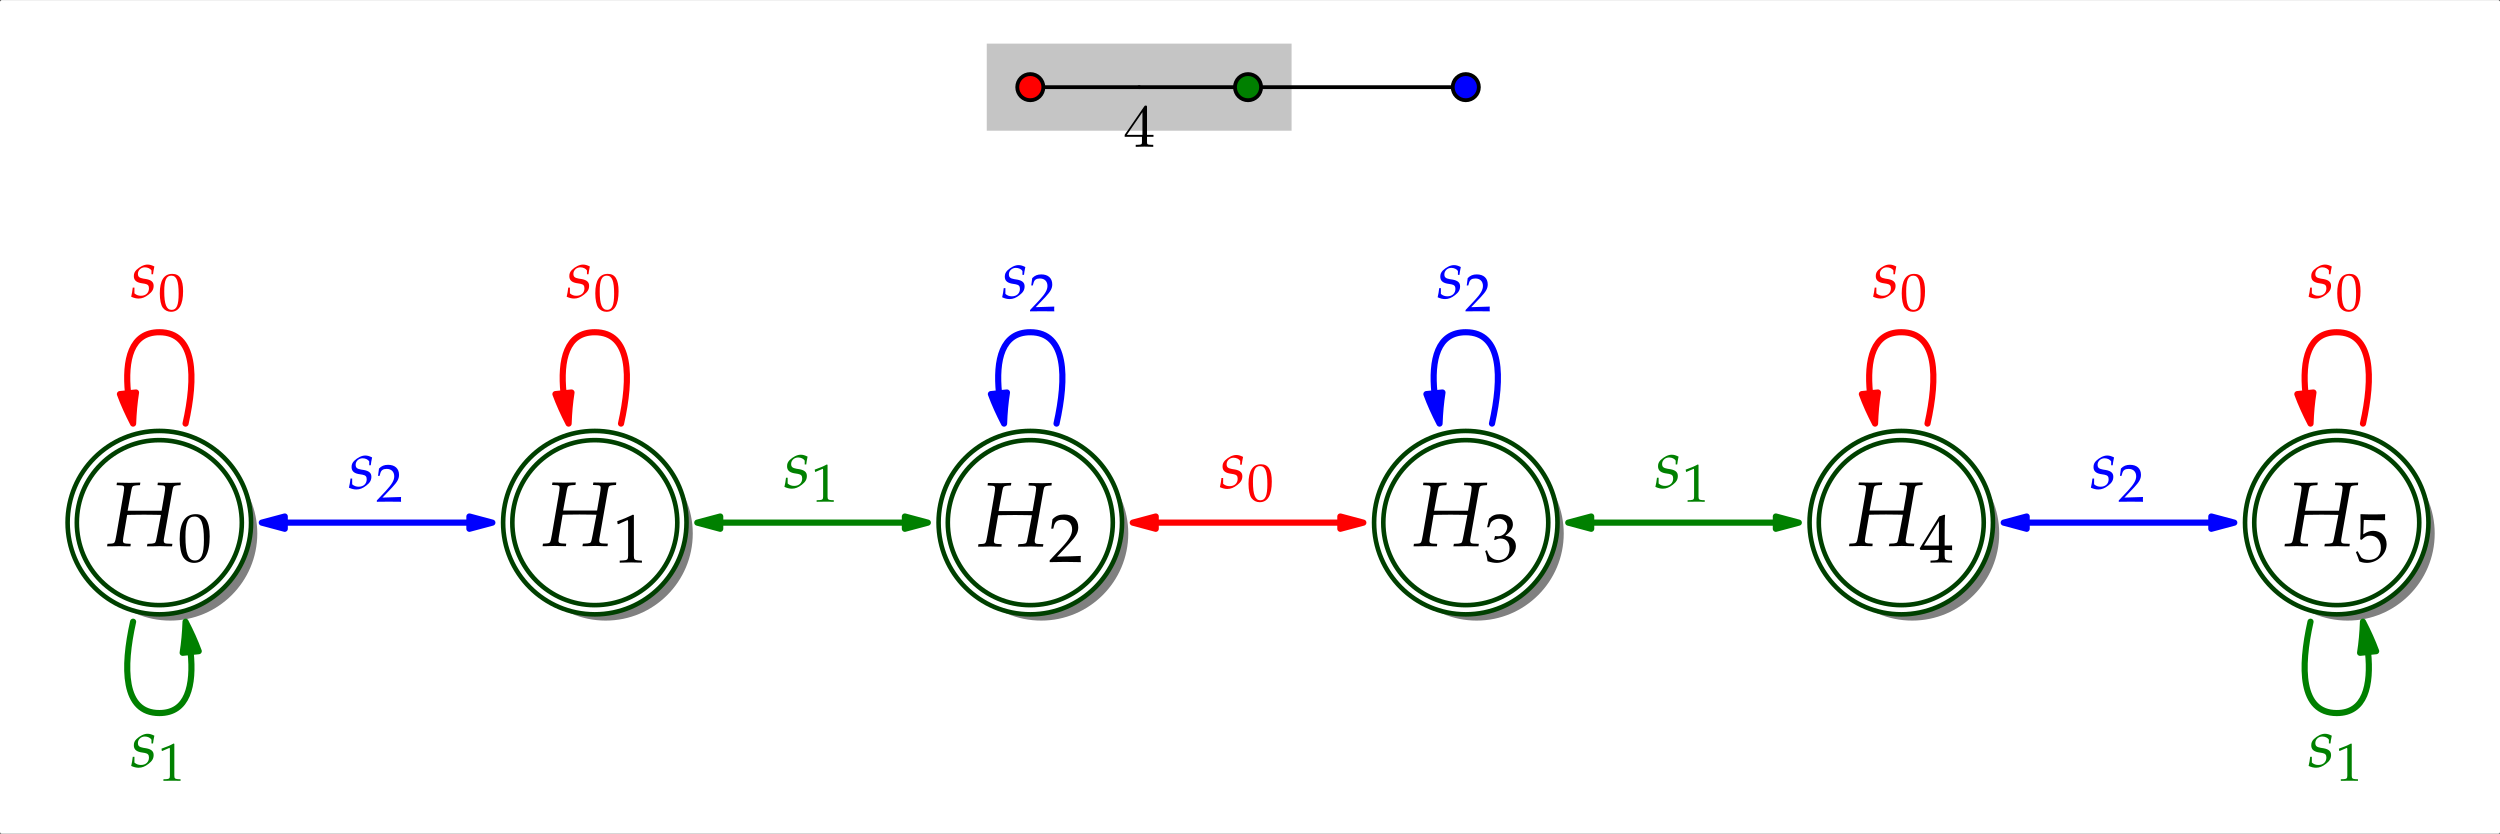 <?xml version="1.0" encoding="UTF-8"?>
<svg xmlns="http://www.w3.org/2000/svg" xmlns:xlink="http://www.w3.org/1999/xlink" width="325.46pt" height="108.54pt" viewBox="0 0 325.46 108.54" version="1.1">
<rect x="0" y="0" width="325.46" height="108.54" fill="#333333" stroke="none"/>
<defs>
<g>
<symbol overflow="visible" id="glyph0-0">
<path style="stroke:none;" d=""/>
</symbol>
<symbol overflow="visible" id="glyph0-1">
<path style="stroke:none;" d="M 2.641 -4.609 L 3.141 -7.328 C 3.234 -7.797 3.312 -7.859 3.75 -7.906 L 4.25 -7.938 L 4.297 -8.266 L 4 -8.266 L 2.922 -8.234 C 2.734 -8.234 2.516 -8.234 2.016 -8.25 L 1.25 -8.266 L 1.203 -7.938 L 1.766 -7.906 C 2.062 -7.906 2.188 -7.812 2.188 -7.594 C 2.188 -7.422 2.141 -7.047 2.078 -6.688 L 1.188 -1.5 C 0.984 -0.391 0.984 -0.375 0.5 -0.328 L 0.016 -0.297 L -0.031 0.031 L 0.469 0.031 C 1.047 0.016 1.312 0 1.547 0 L 2.703 0.031 L 3.016 0.031 L 3.047 -0.297 L 2.469 -0.328 C 2.141 -0.359 2.031 -0.438 2.031 -0.688 C 2.031 -0.797 2.047 -0.891 2.078 -1.109 L 2.578 -4.062 L 3.312 -4.078 C 4.047 -4.094 4.547 -4.094 4.781 -4.094 C 5.016 -4.094 5.5 -4.094 6.25 -4.078 L 6.984 -4.062 L 6.5 -1.5 C 6.391 -0.906 6.312 -0.578 6.25 -0.5 C 6.203 -0.406 6.078 -0.359 5.812 -0.328 L 5.219 -0.297 L 5.156 0.031 L 5.828 0.031 C 6.359 0.016 6.719 0 6.844 0 C 7.047 0 7.406 0.016 7.922 0.031 L 8.422 0.031 L 8.469 -0.297 L 7.766 -0.328 C 7.453 -0.344 7.344 -0.438 7.344 -0.688 C 7.344 -0.797 7.344 -0.906 7.391 -1.109 L 8.484 -7.328 C 8.578 -7.797 8.641 -7.859 9.094 -7.906 L 9.531 -7.938 L 9.562 -8.266 L 9.375 -8.266 L 8.281 -8.234 C 8.109 -8.234 7.859 -8.234 7.328 -8.25 L 6.578 -8.266 L 6.531 -7.938 L 7.109 -7.906 C 7.406 -7.906 7.531 -7.812 7.531 -7.594 C 7.531 -7.422 7.484 -7.047 7.422 -6.688 L 7.062 -4.609 Z M 2.641 -4.609 "/>
</symbol>
<symbol overflow="visible" id="glyph1-0">
<path style="stroke:none;" d=""/>
</symbol>
<symbol overflow="visible" id="glyph1-1">
<path style="stroke:none;" d="M 2.359 -6.172 C 0.969 -6.172 0.266 -5.078 0.266 -2.906 C 0.266 -1.859 0.453 -0.953 0.766 -0.516 C 1.078 -0.078 1.578 0.172 2.141 0.172 C 3.484 0.172 4.172 -0.984 4.172 -3.281 C 4.172 -5.25 3.594 -6.172 2.359 -6.172 Z M 2.203 -5.859 C 3.062 -5.859 3.422 -4.984 3.422 -2.828 C 3.422 -0.922 3.078 -0.141 2.25 -0.141 C 1.375 -0.141 1.016 -1.047 1.016 -3.234 C 1.016 -5.125 1.344 -5.859 2.203 -5.859 Z M 2.203 -5.859 "/>
</symbol>
<symbol overflow="visible" id="glyph1-2">
<path style="stroke:none;" d="M 0.594 -4.984 L 0.688 -4.984 L 1.844 -5.5 C 1.859 -5.5 1.859 -5.5 1.875 -5.5 C 1.922 -5.5 1.953 -5.422 1.953 -5.203 L 1.953 -0.859 C 1.953 -0.391 1.844 -0.297 1.359 -0.266 L 0.859 -0.234 L 0.859 0.031 C 2.25 0 2.25 0 2.344 0 C 2.453 0 2.656 0 2.953 0.016 C 3.062 0.016 3.375 0.016 3.75 0.031 L 3.75 -0.234 L 3.281 -0.266 C 2.797 -0.297 2.703 -0.391 2.703 -0.859 L 2.703 -6.172 L 2.578 -6.219 C 1.984 -5.922 1.359 -5.656 0.531 -5.359 Z M 0.594 -4.984 "/>
</symbol>
<symbol overflow="visible" id="glyph1-3">
<path style="stroke:none;" d="M 0.141 -0.203 L 0.141 0.031 C 1.828 0 1.828 0 2.141 0 C 2.469 0 2.469 0 4.203 0.031 C 4.172 -0.156 4.172 -0.25 4.172 -0.375 C 4.172 -0.5 4.172 -0.578 4.203 -0.781 C 3.172 -0.734 2.75 -0.719 1.094 -0.688 L 2.719 -2.422 C 3.594 -3.344 3.859 -3.844 3.859 -4.516 C 3.859 -5.547 3.172 -6.172 2.031 -6.172 C 1.375 -6.172 0.938 -6 0.5 -5.547 L 0.344 -4.328 L 0.609 -4.328 L 0.719 -4.75 C 0.875 -5.266 1.188 -5.484 1.797 -5.484 C 2.562 -5.484 3.062 -5 3.062 -4.25 C 3.062 -3.562 2.688 -2.906 1.672 -1.828 Z M 0.141 -0.203 "/>
</symbol>
<symbol overflow="visible" id="glyph1-4">
<path style="stroke:none;" d="M 0.391 -4.469 L 0.656 -4.469 L 0.828 -4.969 C 0.922 -5.281 1.484 -5.578 1.953 -5.578 C 2.531 -5.578 3.016 -5.109 3.016 -4.531 C 3.016 -3.859 2.484 -3.297 1.844 -3.297 C 1.781 -3.297 1.672 -3.312 1.562 -3.312 L 1.422 -3.328 L 1.312 -2.859 L 1.375 -2.797 C 1.719 -2.953 1.891 -3 2.141 -3 C 2.875 -3 3.312 -2.516 3.312 -1.703 C 3.312 -0.797 2.766 -0.188 1.922 -0.188 C 1.516 -0.188 1.141 -0.328 0.875 -0.578 C 0.656 -0.766 0.547 -0.984 0.375 -1.469 L 0.141 -1.375 C 0.328 -0.828 0.391 -0.5 0.453 -0.047 C 0.922 0.109 1.312 0.172 1.656 0.172 C 2.375 0.172 3.188 -0.219 3.688 -0.828 C 3.984 -1.188 4.141 -1.594 4.141 -2.016 C 4.141 -2.438 3.969 -2.812 3.641 -3.047 C 3.422 -3.203 3.203 -3.281 2.766 -3.359 C 3.484 -3.906 3.75 -4.328 3.75 -4.859 C 3.75 -5.656 3.078 -6.172 2.094 -6.172 C 1.484 -6.172 1.078 -6.016 0.641 -5.578 Z M 0.391 -4.469 "/>
</symbol>
<symbol overflow="visible" id="glyph1-5">
<path style="stroke:none;" d="M 2.516 -1.625 L 2.516 -0.953 C 2.516 -0.406 2.406 -0.281 1.969 -0.266 L 1.422 -0.234 L 1.422 0.031 C 2.609 0 2.609 0 2.828 0 C 3.047 0 3.047 0 4.234 0.031 L 4.234 -0.234 L 3.797 -0.266 C 3.359 -0.297 3.266 -0.406 3.266 -0.953 L 3.266 -1.625 C 3.797 -1.625 3.984 -1.609 4.234 -1.594 L 4.234 -2.219 C 3.812 -2.188 3.641 -2.188 3.5 -2.203 L 3.266 -2.203 L 3.266 -3.438 C 3.266 -5.047 3.281 -5.812 3.328 -6.172 L 3.219 -6.219 L 2.562 -5.984 L 0.016 -1.828 L 0.109 -1.625 Z M 2.516 -2.203 L 0.578 -2.203 L 2.516 -5.359 Z M 2.516 -2.203 "/>
</symbol>
<symbol overflow="visible" id="glyph1-6">
<path style="stroke:none;" d="M 1.141 -5.422 C 2.297 -5.391 2.797 -5.375 3.875 -5.375 L 3.922 -5.422 C 3.906 -5.594 3.906 -5.656 3.906 -5.781 C 3.906 -5.906 3.906 -5.969 3.922 -6.141 L 3.875 -6.172 C 3.203 -6.141 2.797 -6.141 2.312 -6.141 C 1.828 -6.141 1.422 -6.141 0.75 -6.172 L 0.703 -6.141 C 0.719 -5.594 0.719 -5.188 0.719 -4.906 C 0.719 -4.141 0.703 -3.281 0.672 -2.891 L 0.859 -2.828 C 1.281 -3.25 1.516 -3.375 1.953 -3.375 C 2.812 -3.375 3.359 -2.766 3.359 -1.797 C 3.359 -0.812 2.781 -0.219 1.797 -0.219 C 1.312 -0.219 0.875 -0.391 0.75 -0.625 L 0.328 -1.359 L 0.109 -1.234 C 0.328 -0.719 0.438 -0.438 0.562 -0.031 C 0.812 0.094 1.172 0.172 1.547 0.172 C 2.156 0.172 2.797 -0.078 3.281 -0.516 C 3.828 -1 4.109 -1.609 4.109 -2.266 C 4.109 -3.281 3.391 -4 2.375 -4 C 1.938 -4 1.609 -3.891 1.062 -3.547 Z M 1.141 -5.422 "/>
</symbol>
<symbol overflow="visible" id="glyph2-0">
<path style="stroke:none;" d=""/>
</symbol>
<symbol overflow="visible" id="glyph2-1">
<path style="stroke:none;" d="M 0.281 -1.328 C 0.234 -0.875 0.172 -0.562 0.078 -0.141 C 0.422 0.016 0.719 0.094 1.047 0.094 C 1.484 0.094 1.891 -0.062 2.344 -0.422 C 2.812 -0.781 3 -1.109 3 -1.562 C 3 -2.047 2.703 -2.312 2.047 -2.438 L 1.656 -2.5 C 1.125 -2.594 0.953 -2.75 0.953 -3.125 C 0.953 -3.594 1.359 -3.969 1.859 -3.969 C 2.234 -3.969 2.578 -3.797 2.719 -3.562 L 2.719 -3.062 L 2.922 -3.062 C 2.953 -3.375 3 -3.625 3.094 -4.078 C 2.75 -4.25 2.5 -4.328 2.203 -4.328 C 1.734 -4.328 1.188 -4.047 0.75 -3.625 C 0.516 -3.375 0.422 -3.156 0.422 -2.828 C 0.422 -2.328 0.703 -2.047 1.297 -1.922 L 1.859 -1.828 C 2.25 -1.75 2.391 -1.594 2.391 -1.234 C 2.391 -0.656 1.984 -0.266 1.344 -0.266 C 1.031 -0.266 0.75 -0.359 0.5 -0.578 L 0.5 -1.328 Z M 0.281 -1.328 "/>
</symbol>
<symbol overflow="visible" id="glyph3-0">
<path style="stroke:none;" d=""/>
</symbol>
<symbol overflow="visible" id="glyph3-1">
<path style="stroke:none;" d="M 1.828 -4.797 C 0.75 -4.797 0.203 -3.938 0.203 -2.266 C 0.203 -1.438 0.344 -0.734 0.594 -0.391 C 0.844 -0.062 1.219 0.141 1.656 0.141 C 2.703 0.141 3.234 -0.766 3.234 -2.547 C 3.234 -4.078 2.781 -4.797 1.828 -4.797 Z M 1.703 -4.562 C 2.391 -4.562 2.656 -3.875 2.656 -2.203 C 2.656 -0.719 2.391 -0.109 1.75 -0.109 C 1.078 -0.109 0.781 -0.812 0.781 -2.516 C 0.781 -3.984 1.047 -4.562 1.703 -4.562 Z M 1.703 -4.562 "/>
</symbol>
<symbol overflow="visible" id="glyph3-2">
<path style="stroke:none;" d="M 0.469 -3.875 L 0.531 -3.875 L 1.438 -4.266 C 1.438 -4.281 1.453 -4.281 1.453 -4.281 C 1.5 -4.281 1.516 -4.219 1.516 -4.047 L 1.516 -0.672 C 1.516 -0.312 1.438 -0.234 1.062 -0.203 L 0.672 -0.188 L 0.672 0.016 C 1.734 0 1.734 0 1.812 0 C 1.906 0 2.062 0 2.297 0 C 2.391 0.016 2.625 0.016 2.906 0.016 L 2.906 -0.188 L 2.547 -0.203 C 2.172 -0.234 2.094 -0.312 2.094 -0.672 L 2.094 -4.797 L 2 -4.844 C 1.547 -4.594 1.047 -4.391 0.422 -4.172 Z M 0.469 -3.875 "/>
</symbol>
<symbol overflow="visible" id="glyph3-3">
<path style="stroke:none;" d="M 0.109 -0.156 L 0.109 0.016 C 1.422 0 1.422 0 1.672 0 C 1.922 0 1.922 0 3.266 0.016 C 3.25 -0.125 3.25 -0.188 3.25 -0.297 C 3.25 -0.391 3.25 -0.453 3.266 -0.609 C 2.453 -0.578 2.141 -0.562 0.844 -0.531 L 2.125 -1.875 C 2.797 -2.594 3 -2.984 3 -3.5 C 3 -4.312 2.453 -4.797 1.578 -4.797 C 1.078 -4.797 0.734 -4.656 0.391 -4.312 L 0.266 -3.359 L 0.469 -3.359 L 0.562 -3.688 C 0.672 -4.094 0.922 -4.266 1.391 -4.266 C 2 -4.266 2.375 -3.891 2.375 -3.297 C 2.375 -2.781 2.078 -2.266 1.297 -1.422 Z M 0.109 -0.156 "/>
</symbol>
<symbol overflow="visible" id="glyph4-0">
<path style="stroke:none;" d=""/>
</symbol>
<symbol overflow="visible" id="glyph4-1">
<path style="stroke:none;" d="M 3.984 -1.312 L 3.984 -1.562 L 3.141 -1.562 L 3.141 -5.156 C 3.141 -5.312 3.141 -5.375 2.969 -5.375 C 2.875 -5.375 2.859 -5.375 2.781 -5.266 L 0.234 -1.562 L 0.234 -1.312 L 2.484 -1.312 L 2.484 -0.641 C 2.484 -0.344 2.469 -0.266 1.844 -0.266 L 1.672 -0.266 L 1.672 0 L 2.812 -0.031 L 3.953 0 L 3.953 -0.266 L 3.781 -0.266 C 3.156 -0.266 3.141 -0.344 3.141 -0.641 L 3.141 -1.312 Z M 2.547 -1.562 L 0.516 -1.562 L 2.547 -4.516 Z M 2.547 -1.562 "/>
</symbol>
</g>
<clipPath id="clip1">
  <path d="M 0 0.004 L 325.461 0.004 L 325.461 108.539 L 0 108.539 Z M 0 0.004 "/>
</clipPath>
</defs>
<g id="surface1">
<g clip-path="url(#clip1)" clip-rule="nonzero">
<path style=" stroke:none;fill-rule:nonzero;fill:rgb(100%,100%,100%);fill-opacity:1;" d="M 0.25 108.293 L 325.215 108.293 L 325.215 0.258 L 0.25 0.258 L 0.25 108.293 "/>
<path style="fill:none;stroke-width:5;stroke-linecap:round;stroke-linejoin:round;stroke:rgb(100%,100%,100%);stroke-opacity:1;stroke-miterlimit:10;" d="M 2.5 2.51 L 3252.148 2.51 L 3252.148 1082.862 L 2.5 1082.862 Z M 2.5 2.51 " transform="matrix(0.1,0,0,-0.1,0,108.544)"/>
</g>
<path style=" stroke:none;fill-rule:nonzero;fill:rgb(50%,50%,50%);fill-opacity:1;" d="M 33.496 69.453 C 33.496 63.191 28.418 58.117 22.156 58.117 C 15.895 58.117 10.816 63.191 10.816 69.453 C 10.816 75.715 15.895 80.793 22.156 80.793 C 28.418 80.793 33.496 75.715 33.496 69.453 "/>
<path style=" stroke:none;fill-rule:nonzero;fill:rgb(100%,100%,100%);fill-opacity:1;" d="M 32.082 68.039 C 32.082 61.777 27.004 56.699 20.742 56.699 C 14.48 56.699 9.402 61.777 9.402 68.039 C 9.402 74.301 14.48 79.379 20.742 79.379 C 27.004 79.379 32.082 74.301 32.082 68.039 "/>
<path style="fill:none;stroke-width:18;stroke-linecap:round;stroke-linejoin:round;stroke:rgb(0%,25%,0%);stroke-opacity:1;stroke-miterlimit:10;" d="M 320.82 405.049 C 320.82 467.667 270.039 518.448 207.422 518.448 C 144.805 518.448 94.023 467.667 94.023 405.049 C 94.023 342.432 144.805 291.651 207.422 291.651 C 270.039 291.651 320.82 342.432 320.82 405.049 Z M 320.82 405.049 " transform="matrix(0.1,0,0,-0.1,0,108.544)"/>
<path style="fill:none;stroke-width:6;stroke-linecap:round;stroke-linejoin:round;stroke:rgb(100%,100%,100%);stroke-opacity:1;stroke-miterlimit:10;" d="M 320.82 405.049 C 320.82 467.667 270.039 518.448 207.422 518.448 C 144.805 518.448 94.023 467.667 94.023 405.049 C 94.023 342.432 144.805 291.651 207.422 291.651 C 270.039 291.651 320.82 342.432 320.82 405.049 Z M 320.82 405.049 " transform="matrix(0.1,0,0,-0.1,0,108.544)"/>
<path style=" stroke:none;fill-rule:nonzero;fill:rgb(50%,50%,50%);fill-opacity:1;" d="M 90.188 69.453 C 90.188 63.191 85.113 58.117 78.848 58.117 C 72.586 58.117 67.512 63.191 67.512 69.453 C 67.512 75.715 72.586 80.793 78.848 80.793 C 85.113 80.793 90.188 75.715 90.188 69.453 "/>
<path style=" stroke:none;fill-rule:nonzero;fill:rgb(100%,100%,100%);fill-opacity:1;" d="M 88.773 68.039 C 88.773 61.777 83.699 56.699 77.434 56.699 C 71.172 56.699 66.098 61.777 66.098 68.039 C 66.098 74.301 71.172 79.379 77.434 79.379 C 83.699 79.379 88.773 74.301 88.773 68.039 "/>
<path style="fill:none;stroke-width:18;stroke-linecap:round;stroke-linejoin:round;stroke:rgb(0%,25%,0%);stroke-opacity:1;stroke-miterlimit:10;" d="M 887.734 405.049 C 887.734 467.667 836.992 518.448 774.336 518.448 C 711.719 518.448 660.977 467.667 660.977 405.049 C 660.977 342.432 711.719 291.651 774.336 291.651 C 836.992 291.651 887.734 342.432 887.734 405.049 Z M 887.734 405.049 " transform="matrix(0.1,0,0,-0.1,0,108.544)"/>
<path style="fill:none;stroke-width:6;stroke-linecap:round;stroke-linejoin:round;stroke:rgb(100%,100%,100%);stroke-opacity:1;stroke-miterlimit:10;" d="M 887.734 405.049 C 887.734 467.667 836.992 518.448 774.336 518.448 C 711.719 518.448 660.977 467.667 660.977 405.049 C 660.977 342.432 711.719 291.651 774.336 291.651 C 836.992 291.651 887.734 342.432 887.734 405.049 Z M 887.734 405.049 " transform="matrix(0.1,0,0,-0.1,0,108.544)"/>
<path style=" stroke:none;fill-rule:nonzero;fill:rgb(50%,50%,50%);fill-opacity:1;" d="M 146.883 69.453 C 146.883 63.191 141.805 58.117 135.543 58.117 C 129.281 58.117 124.203 63.191 124.203 69.453 C 124.203 75.715 129.281 80.793 135.543 80.793 C 141.805 80.793 146.883 75.715 146.883 69.453 "/>
<path style=" stroke:none;fill-rule:nonzero;fill:rgb(100%,100%,100%);fill-opacity:1;" d="M 145.469 68.039 C 145.469 61.777 140.391 56.699 134.129 56.699 C 127.867 56.699 122.789 61.777 122.789 68.039 C 122.789 74.301 127.867 79.379 134.129 79.379 C 140.391 79.379 145.469 74.301 145.469 68.039 "/>
<path style="fill:none;stroke-width:18;stroke-linecap:round;stroke-linejoin:round;stroke:rgb(0%,25%,0%);stroke-opacity:1;stroke-miterlimit:10;" d="M 1454.688 405.049 C 1454.688 467.667 1403.906 518.448 1341.289 518.448 C 1278.672 518.448 1227.891 467.667 1227.891 405.049 C 1227.891 342.432 1278.672 291.651 1341.289 291.651 C 1403.906 291.651 1454.688 342.432 1454.688 405.049 Z M 1454.688 405.049 " transform="matrix(0.1,0,0,-0.1,0,108.544)"/>
<path style="fill:none;stroke-width:6;stroke-linecap:round;stroke-linejoin:round;stroke:rgb(100%,100%,100%);stroke-opacity:1;stroke-miterlimit:10;" d="M 1454.688 405.049 C 1454.688 467.667 1403.906 518.448 1341.289 518.448 C 1278.672 518.448 1227.891 467.667 1227.891 405.049 C 1227.891 342.432 1278.672 291.651 1341.289 291.651 C 1403.906 291.651 1454.688 342.432 1454.688 405.049 Z M 1454.688 405.049 " transform="matrix(0.1,0,0,-0.1,0,108.544)"/>
<path style=" stroke:none;fill-rule:nonzero;fill:rgb(50%,50%,50%);fill-opacity:1;" d="M 203.574 69.453 C 203.574 63.191 198.496 58.117 192.234 58.117 C 185.973 58.117 180.898 63.191 180.898 69.453 C 180.898 75.715 185.973 80.793 192.234 80.793 C 198.496 80.793 203.574 75.715 203.574 69.453 "/>
<path style=" stroke:none;fill-rule:nonzero;fill:rgb(100%,100%,100%);fill-opacity:1;" d="M 202.16 68.039 C 202.16 61.777 197.082 56.699 190.82 56.699 C 184.559 56.699 179.484 61.777 179.484 68.039 C 179.484 74.301 184.559 79.379 190.82 79.379 C 197.082 79.379 202.16 74.301 202.16 68.039 "/>
<path style="fill:none;stroke-width:18;stroke-linecap:round;stroke-linejoin:round;stroke:rgb(0%,25%,0%);stroke-opacity:1;stroke-miterlimit:10;" d="M 2021.602 405.049 C 2021.602 467.667 1970.82 518.448 1908.203 518.448 C 1845.586 518.448 1794.844 467.667 1794.844 405.049 C 1794.844 342.432 1845.586 291.651 1908.203 291.651 C 1970.82 291.651 2021.602 342.432 2021.602 405.049 Z M 2021.602 405.049 " transform="matrix(0.1,0,0,-0.1,0,108.544)"/>
<path style="fill:none;stroke-width:6;stroke-linecap:round;stroke-linejoin:round;stroke:rgb(100%,100%,100%);stroke-opacity:1;stroke-miterlimit:10;" d="M 2021.602 405.049 C 2021.602 467.667 1970.82 518.448 1908.203 518.448 C 1845.586 518.448 1794.844 467.667 1794.844 405.049 C 1794.844 342.432 1845.586 291.651 1908.203 291.651 C 1970.82 291.651 2021.602 342.432 2021.602 405.049 Z M 2021.602 405.049 " transform="matrix(0.1,0,0,-0.1,0,108.544)"/>
<path style=" stroke:none;fill-rule:nonzero;fill:rgb(50%,50%,50%);fill-opacity:1;" d="M 260.266 69.453 C 260.266 63.191 255.191 58.117 248.93 58.117 C 242.664 58.117 237.59 63.191 237.59 69.453 C 237.59 75.715 242.664 80.793 248.93 80.793 C 255.191 80.793 260.266 75.715 260.266 69.453 "/>
<path style=" stroke:none;fill-rule:nonzero;fill:rgb(100%,100%,100%);fill-opacity:1;" d="M 258.852 68.039 C 258.852 61.777 253.777 56.699 247.516 56.699 C 241.254 56.699 236.176 61.777 236.176 68.039 C 236.176 74.301 241.254 79.379 247.516 79.379 C 253.777 79.379 258.852 74.301 258.852 68.039 "/>
<path style="fill:none;stroke-width:18;stroke-linecap:round;stroke-linejoin:round;stroke:rgb(0%,25%,0%);stroke-opacity:1;stroke-miterlimit:10;" d="M 2588.516 405.049 C 2588.516 467.667 2537.773 518.448 2475.156 518.448 C 2412.539 518.448 2361.758 467.667 2361.758 405.049 C 2361.758 342.432 2412.539 291.651 2475.156 291.651 C 2537.773 291.651 2588.516 342.432 2588.516 405.049 Z M 2588.516 405.049 " transform="matrix(0.1,0,0,-0.1,0,108.544)"/>
<path style="fill:none;stroke-width:6;stroke-linecap:round;stroke-linejoin:round;stroke:rgb(100%,100%,100%);stroke-opacity:1;stroke-miterlimit:10;" d="M 2588.516 405.049 C 2588.516 467.667 2537.773 518.448 2475.156 518.448 C 2412.539 518.448 2361.758 467.667 2361.758 405.049 C 2361.758 342.432 2412.539 291.651 2475.156 291.651 C 2537.773 291.651 2588.516 342.432 2588.516 405.049 Z M 2588.516 405.049 " transform="matrix(0.1,0,0,-0.1,0,108.544)"/>
<path style=" stroke:none;fill-rule:nonzero;fill:rgb(50%,50%,50%);fill-opacity:1;" d="M 316.961 69.453 C 316.961 63.191 311.883 58.117 305.621 58.117 C 299.359 58.117 294.281 63.191 294.281 69.453 C 294.281 75.715 299.359 80.793 305.621 80.793 C 311.883 80.793 316.961 75.715 316.961 69.453 "/>
<path style=" stroke:none;fill-rule:nonzero;fill:rgb(100%,100%,100%);fill-opacity:1;" d="M 315.547 68.039 C 315.547 61.777 310.469 56.699 304.207 56.699 C 297.945 56.699 292.867 61.777 292.867 68.039 C 292.867 74.301 297.945 79.379 304.207 79.379 C 310.469 79.379 315.547 74.301 315.547 68.039 "/>
<path style="fill:none;stroke-width:18;stroke-linecap:round;stroke-linejoin:round;stroke:rgb(0%,25%,0%);stroke-opacity:1;stroke-miterlimit:10;" d="M 3155.469 405.049 C 3155.469 467.667 3104.688 518.448 3042.07 518.448 C 2979.453 518.448 2928.672 467.667 2928.672 405.049 C 2928.672 342.432 2979.453 291.651 3042.07 291.651 C 3104.688 291.651 3155.469 342.432 3155.469 405.049 Z M 3155.469 405.049 " transform="matrix(0.1,0,0,-0.1,0,108.544)"/>
<path style="fill:none;stroke-width:6;stroke-linecap:round;stroke-linejoin:round;stroke:rgb(100%,100%,100%);stroke-opacity:1;stroke-miterlimit:10;" d="M 3155.469 405.049 C 3155.469 467.667 3104.688 518.448 3042.07 518.448 C 2979.453 518.448 2928.672 467.667 2928.672 405.049 C 2928.672 342.432 2979.453 291.651 3042.07 291.651 C 3104.688 291.651 3155.469 342.432 3155.469 405.049 Z M 3155.469 405.049 " transform="matrix(0.1,0,0,-0.1,0,108.544)"/>
<path style="fill:none;stroke-width:8;stroke-linecap:round;stroke-linejoin:round;stroke:rgb(100%,0%,0%);stroke-opacity:1;stroke-miterlimit:10;" d="M 166.68 573.448 C 162.266 617.393 170.547 652.94 207.422 652.94 C 254.922 652.94 255 593.956 241.562 533.995 " transform="matrix(0.1,0,0,-0.1,0,108.544)"/>
<path style=" stroke:none;fill-rule:nonzero;fill:rgb(100%,0%,0%);fill-opacity:1;" d="M 17.328 55.145 C 17.383 53.746 17.5 52.371 17.707 51.098 L 15.613 51.305 C 16.07 52.559 16.664 53.855 17.328 55.145 "/>
<path style="fill:none;stroke-width:8;stroke-linecap:round;stroke-linejoin:round;stroke:rgb(100%,0%,0%);stroke-opacity:1;stroke-miterlimit:10;" d="M 173.281 533.995 C 173.828 547.979 175 561.729 177.07 574.463 L 156.133 572.393 C 160.703 559.854 166.641 546.885 173.281 533.995 Z M 173.281 533.995 " transform="matrix(0.1,0,0,-0.1,0,108.544)"/>
<path style="fill:none;stroke-width:8;stroke-linecap:round;stroke-linejoin:round;stroke:rgb(100%,0%,0%);stroke-opacity:1;stroke-miterlimit:10;" d="M 733.633 573.448 C 729.18 617.393 737.5 652.94 774.336 652.94 C 821.836 652.94 821.914 593.956 808.477 533.995 " transform="matrix(0.1,0,0,-0.1,0,108.544)"/>
<path style=" stroke:none;fill-rule:nonzero;fill:rgb(100%,0%,0%);fill-opacity:1;" d="M 74.023 55.145 C 74.074 53.746 74.191 52.371 74.398 51.098 L 72.309 51.305 C 72.766 52.559 73.355 53.855 74.023 55.145 "/>
<path style="fill:none;stroke-width:8;stroke-linecap:round;stroke-linejoin:round;stroke:rgb(100%,0%,0%);stroke-opacity:1;stroke-miterlimit:10;" d="M 740.234 533.995 C 740.742 547.979 741.914 561.729 743.984 574.463 L 723.086 572.393 C 727.656 559.854 733.555 546.885 740.234 533.995 Z M 740.234 533.995 " transform="matrix(0.1,0,0,-0.1,0,108.544)"/>
<path style="fill:none;stroke-width:8;stroke-linecap:round;stroke-linejoin:round;stroke:rgb(100%,0%,0%);stroke-opacity:1;stroke-miterlimit:10;" d="M 2434.414 573.448 C 2430 617.393 2438.281 652.94 2475.156 652.94 C 2522.617 652.94 2522.695 593.956 2509.297 533.995 " transform="matrix(0.1,0,0,-0.1,0,108.544)"/>
<path style=" stroke:none;fill-rule:nonzero;fill:rgb(100%,0%,0%);fill-opacity:1;" d="M 244.102 55.145 C 244.152 53.746 244.27 52.371 244.477 51.098 L 242.387 51.305 C 242.844 52.559 243.434 53.855 244.102 55.145 "/>
<path style="fill:none;stroke-width:8;stroke-linecap:round;stroke-linejoin:round;stroke:rgb(100%,0%,0%);stroke-opacity:1;stroke-miterlimit:10;" d="M 2441.016 533.995 C 2441.523 547.979 2442.695 561.729 2444.766 574.463 L 2423.867 572.393 C 2428.438 559.854 2434.336 546.885 2441.016 533.995 Z M 2441.016 533.995 " transform="matrix(0.1,0,0,-0.1,0,108.544)"/>
<path style="fill:none;stroke-width:8;stroke-linecap:round;stroke-linejoin:round;stroke:rgb(100%,0%,0%);stroke-opacity:1;stroke-miterlimit:10;" d="M 3001.328 573.448 C 2996.914 617.393 3005.195 652.94 3042.07 652.94 C 3089.531 652.94 3089.648 593.956 3076.211 533.995 " transform="matrix(0.1,0,0,-0.1,0,108.544)"/>
<path style=" stroke:none;fill-rule:nonzero;fill:rgb(100%,0%,0%);fill-opacity:1;" d="M 300.793 55.145 C 300.844 53.746 300.965 52.371 301.172 51.098 L 299.078 51.305 C 299.535 52.559 300.129 53.855 300.793 55.145 "/>
<path style="fill:none;stroke-width:8;stroke-linecap:round;stroke-linejoin:round;stroke:rgb(100%,0%,0%);stroke-opacity:1;stroke-miterlimit:10;" d="M 3007.93 533.995 C 3008.438 547.979 3009.648 561.729 3011.719 574.463 L 2990.781 572.393 C 2995.352 559.854 3001.289 546.885 3007.93 533.995 Z M 3007.93 533.995 " transform="matrix(0.1,0,0,-0.1,0,108.544)"/>
<path style="fill:none;stroke-width:8;stroke-linecap:round;stroke-linejoin:round;stroke:rgb(100%,0%,0%);stroke-opacity:1;stroke-miterlimit:10;" d="M 1744.922 405.049 L 1504.57 405.049 " transform="matrix(0.1,0,0,-0.1,0,108.544)"/>
<path style="fill-rule:nonzero;fill:rgb(100%,0%,0%);fill-opacity:1;stroke-width:8;stroke-linecap:round;stroke-linejoin:round;stroke:rgb(100%,0%,0%);stroke-opacity:1;stroke-miterlimit:10;" d="M 1774.844 405.049 L 1744.922 413.057 L 1744.922 397.042 Z M 1774.844 405.049 " transform="matrix(0.1,0,0,-0.1,0,108.544)"/>
<path style="fill-rule:nonzero;fill:rgb(100%,0%,0%);fill-opacity:1;stroke-width:8;stroke-linecap:round;stroke-linejoin:round;stroke:rgb(100%,0%,0%);stroke-opacity:1;stroke-miterlimit:10;" d="M 1474.688 405.049 L 1504.57 397.042 L 1504.57 413.057 Z M 1474.688 405.049 " transform="matrix(0.1,0,0,-0.1,0,108.544)"/>
<path style="fill:none;stroke-width:8;stroke-linecap:round;stroke-linejoin:round;stroke:rgb(0%,50%,0%);stroke-opacity:1;stroke-miterlimit:10;" d="M 1178.008 405.049 L 937.617 405.049 " transform="matrix(0.1,0,0,-0.1,0,108.544)"/>
<path style="fill-rule:nonzero;fill:rgb(0%,50%,0%);fill-opacity:1;stroke-width:8;stroke-linecap:round;stroke-linejoin:round;stroke:rgb(0%,50%,0%);stroke-opacity:1;stroke-miterlimit:10;" d="M 1207.891 405.049 L 1178.008 413.057 L 1178.008 397.042 Z M 1207.891 405.049 " transform="matrix(0.1,0,0,-0.1,0,108.544)"/>
<path style="fill-rule:nonzero;fill:rgb(0%,50%,0%);fill-opacity:1;stroke-width:8;stroke-linecap:round;stroke-linejoin:round;stroke:rgb(0%,50%,0%);stroke-opacity:1;stroke-miterlimit:10;" d="M 907.734 405.049 L 937.617 397.042 L 937.617 413.057 Z M 907.734 405.049 " transform="matrix(0.1,0,0,-0.1,0,108.544)"/>
<path style="fill:none;stroke-width:8;stroke-linecap:round;stroke-linejoin:round;stroke:rgb(0%,50%,0%);stroke-opacity:1;stroke-miterlimit:10;" d="M 2311.875 405.049 L 2071.484 405.049 " transform="matrix(0.1,0,0,-0.1,0,108.544)"/>
<path style="fill-rule:nonzero;fill:rgb(0%,50%,0%);fill-opacity:1;stroke-width:8;stroke-linecap:round;stroke-linejoin:round;stroke:rgb(0%,50%,0%);stroke-opacity:1;stroke-miterlimit:10;" d="M 2341.758 405.049 L 2311.875 413.057 L 2311.875 397.042 Z M 2341.758 405.049 " transform="matrix(0.1,0,0,-0.1,0,108.544)"/>
<path style="fill-rule:nonzero;fill:rgb(0%,50%,0%);fill-opacity:1;stroke-width:8;stroke-linecap:round;stroke-linejoin:round;stroke:rgb(0%,50%,0%);stroke-opacity:1;stroke-miterlimit:10;" d="M 2041.602 405.049 L 2071.484 397.042 L 2071.484 413.057 Z M 2041.602 405.049 " transform="matrix(0.1,0,0,-0.1,0,108.544)"/>
<path style="fill:none;stroke-width:8;stroke-linecap:round;stroke-linejoin:round;stroke:rgb(0%,50%,0%);stroke-opacity:1;stroke-miterlimit:10;" d="M 248.164 236.651 C 252.578 192.706 244.297 157.159 207.422 157.159 C 159.922 157.159 159.883 216.104 173.281 276.065 " transform="matrix(0.1,0,0,-0.1,0,108.544)"/>
<path style=" stroke:none;fill-rule:nonzero;fill:rgb(0%,50%,0%);fill-opacity:1;" d="M 24.156 80.938 C 24.105 82.332 23.984 83.707 23.781 84.984 L 25.871 84.773 C 25.414 83.523 24.824 82.223 24.156 80.938 "/>
<path style="fill:none;stroke-width:8;stroke-linecap:round;stroke-linejoin:round;stroke:rgb(0%,50%,0%);stroke-opacity:1;stroke-miterlimit:10;" d="M 241.562 276.065 C 241.055 262.12 239.844 248.37 237.812 235.596 L 258.711 237.706 C 254.141 250.206 248.242 263.213 241.562 276.065 Z M 241.562 276.065 " transform="matrix(0.1,0,0,-0.1,0,108.544)"/>
<path style="fill:none;stroke-width:8;stroke-linecap:round;stroke-linejoin:round;stroke:rgb(0%,50%,0%);stroke-opacity:1;stroke-miterlimit:10;" d="M 3082.812 236.651 C 3087.227 192.706 3078.945 157.159 3042.07 157.159 C 2994.609 157.159 2994.492 216.104 3007.93 276.065 " transform="matrix(0.1,0,0,-0.1,0,108.544)"/>
<path style=" stroke:none;fill-rule:nonzero;fill:rgb(0%,50%,0%);fill-opacity:1;" d="M 307.621 80.938 C 307.57 82.332 307.449 83.707 307.246 84.984 L 309.336 84.773 C 308.879 83.523 308.285 82.223 307.621 80.938 "/>
<path style="fill:none;stroke-width:8;stroke-linecap:round;stroke-linejoin:round;stroke:rgb(0%,50%,0%);stroke-opacity:1;stroke-miterlimit:10;" d="M 3076.211 276.065 C 3075.703 262.12 3074.492 248.37 3072.461 235.596 L 3093.359 237.706 C 3088.789 250.206 3082.852 263.213 3076.211 276.065 Z M 3076.211 276.065 " transform="matrix(0.1,0,0,-0.1,0,108.544)"/>
<path style="fill:none;stroke-width:8;stroke-linecap:round;stroke-linejoin:round;stroke:rgb(0%,0%,100%);stroke-opacity:1;stroke-miterlimit:10;" d="M 611.094 405.049 L 370.703 405.049 " transform="matrix(0.1,0,0,-0.1,0,108.544)"/>
<path style="fill-rule:nonzero;fill:rgb(0%,0%,100%);fill-opacity:1;stroke-width:8;stroke-linecap:round;stroke-linejoin:round;stroke:rgb(0%,0%,100%);stroke-opacity:1;stroke-miterlimit:10;" d="M 640.977 405.049 L 611.094 413.057 L 611.094 397.042 Z M 640.977 405.049 " transform="matrix(0.1,0,0,-0.1,0,108.544)"/>
<path style="fill-rule:nonzero;fill:rgb(0%,0%,100%);fill-opacity:1;stroke-width:8;stroke-linecap:round;stroke-linejoin:round;stroke:rgb(0%,0%,100%);stroke-opacity:1;stroke-miterlimit:10;" d="M 340.82 405.049 L 370.703 397.042 L 370.703 413.057 Z M 340.82 405.049 " transform="matrix(0.1,0,0,-0.1,0,108.544)"/>
<path style="fill:none;stroke-width:8;stroke-linecap:round;stroke-linejoin:round;stroke:rgb(0%,0%,100%);stroke-opacity:1;stroke-miterlimit:10;" d="M 2878.789 405.049 L 2638.398 405.049 " transform="matrix(0.1,0,0,-0.1,0,108.544)"/>
<path style="fill-rule:nonzero;fill:rgb(0%,0%,100%);fill-opacity:1;stroke-width:8;stroke-linecap:round;stroke-linejoin:round;stroke:rgb(0%,0%,100%);stroke-opacity:1;stroke-miterlimit:10;" d="M 2908.672 405.049 L 2878.789 413.057 L 2878.789 397.042 Z M 2908.672 405.049 " transform="matrix(0.1,0,0,-0.1,0,108.544)"/>
<path style="fill-rule:nonzero;fill:rgb(0%,0%,100%);fill-opacity:1;stroke-width:8;stroke-linecap:round;stroke-linejoin:round;stroke:rgb(0%,0%,100%);stroke-opacity:1;stroke-miterlimit:10;" d="M 2608.516 405.049 L 2638.398 397.042 L 2638.398 413.057 Z M 2608.516 405.049 " transform="matrix(0.1,0,0,-0.1,0,108.544)"/>
<path style="fill:none;stroke-width:8;stroke-linecap:round;stroke-linejoin:round;stroke:rgb(0%,0%,100%);stroke-opacity:1;stroke-miterlimit:10;" d="M 1300.547 573.448 C 1296.133 617.393 1304.414 652.94 1341.289 652.94 C 1388.789 652.94 1388.828 593.956 1375.43 533.995 " transform="matrix(0.1,0,0,-0.1,0,108.544)"/>
<path style=" stroke:none;fill-rule:nonzero;fill:rgb(0%,0%,100%);fill-opacity:1;" d="M 130.715 55.145 C 130.766 53.746 130.887 52.371 131.09 51.098 L 129 51.305 C 129.457 52.559 130.051 53.855 130.715 55.145 "/>
<path style="fill:none;stroke-width:8;stroke-linecap:round;stroke-linejoin:round;stroke:rgb(0%,0%,100%);stroke-opacity:1;stroke-miterlimit:10;" d="M 1307.148 533.995 C 1307.656 547.979 1308.867 561.729 1310.898 574.463 L 1290 572.393 C 1294.57 559.854 1300.508 546.885 1307.148 533.995 Z M 1307.148 533.995 " transform="matrix(0.1,0,0,-0.1,0,108.544)"/>
<path style="fill:none;stroke-width:8;stroke-linecap:round;stroke-linejoin:round;stroke:rgb(0%,0%,100%);stroke-opacity:1;stroke-miterlimit:10;" d="M 1867.461 573.448 C 1863.047 617.393 1871.367 652.94 1908.203 652.94 C 1955.703 652.94 1955.781 593.956 1942.344 533.995 " transform="matrix(0.1,0,0,-0.1,0,108.544)"/>
<path style=" stroke:none;fill-rule:nonzero;fill:rgb(0%,0%,100%);fill-opacity:1;" d="M 187.406 55.145 C 187.461 53.746 187.578 52.371 187.785 51.098 L 185.695 51.305 C 186.148 52.559 186.742 53.855 187.406 55.145 "/>
<path style="fill:none;stroke-width:8;stroke-linecap:round;stroke-linejoin:round;stroke:rgb(0%,0%,100%);stroke-opacity:1;stroke-miterlimit:10;" d="M 1874.062 533.995 C 1874.609 547.979 1875.781 561.729 1877.852 574.463 L 1856.953 572.393 C 1861.484 559.854 1867.422 546.885 1874.062 533.995 Z M 1874.062 533.995 " transform="matrix(0.1,0,0,-0.1,0,108.544)"/>
<path style=" stroke:none;fill-rule:nonzero;fill:rgb(75%,75%,75%);fill-opacity:0.9;" d="M 128.461 17.016 L 168.145 17.016 L 168.145 5.68 L 128.461 5.68 L 128.461 17.016 "/>
<path style="fill:none;stroke-width:5;stroke-linecap:round;stroke-linejoin:round;stroke:rgb(0%,0%,0%);stroke-opacity:1;stroke-miterlimit:10;" d="M 1483.008 971.963 L 1483.008 971.963 " transform="matrix(0.1,0,0,-0.1,0,108.544)"/>
<path style="fill:none;stroke-width:5;stroke-linecap:round;stroke-linejoin:round;stroke:rgb(0%,0%,0%);stroke-opacity:1;stroke-miterlimit:10;" d="M 1341.289 971.963 L 1908.203 971.963 " transform="matrix(0.1,0,0,-0.1,0,108.544)"/>
<path style=" stroke:none;fill-rule:nonzero;fill:rgb(100%,0%,0%);fill-opacity:1;" d="M 135.828 11.348 C 135.828 10.406 135.066 9.645 134.129 9.645 C 133.188 9.645 132.43 10.406 132.43 11.348 C 132.43 12.285 133.188 13.047 134.129 13.047 C 135.066 13.047 135.828 12.285 135.828 11.348 "/>
<path style="fill:none;stroke-width:5;stroke-linecap:round;stroke-linejoin:round;stroke:rgb(0%,0%,0%);stroke-opacity:1;stroke-miterlimit:10;" d="M 1358.281 971.963 C 1358.281 981.378 1350.664 988.995 1341.289 988.995 C 1331.875 988.995 1324.297 981.378 1324.297 971.963 C 1324.297 962.588 1331.875 954.971 1341.289 954.971 C 1350.664 954.971 1358.281 962.588 1358.281 971.963 Z M 1358.281 971.963 " transform="matrix(0.1,0,0,-0.1,0,108.544)"/>
<path style=" stroke:none;fill-rule:nonzero;fill:rgb(0%,50%,0%);fill-opacity:1;" d="M 164.176 11.348 C 164.176 10.406 163.414 9.645 162.477 9.645 C 161.535 9.645 160.773 10.406 160.773 11.348 C 160.773 12.285 161.535 13.047 162.477 13.047 C 163.414 13.047 164.176 12.285 164.176 11.348 "/>
<path style="fill:none;stroke-width:5;stroke-linecap:round;stroke-linejoin:round;stroke:rgb(0%,0%,0%);stroke-opacity:1;stroke-miterlimit:10;" d="M 1641.758 971.963 C 1641.758 981.378 1634.141 988.995 1624.766 988.995 C 1615.352 988.995 1607.734 981.378 1607.734 971.963 C 1607.734 962.588 1615.352 954.971 1624.766 954.971 C 1634.141 954.971 1641.758 962.588 1641.758 971.963 Z M 1641.758 971.963 " transform="matrix(0.1,0,0,-0.1,0,108.544)"/>
<path style=" stroke:none;fill-rule:nonzero;fill:rgb(0%,0%,100%);fill-opacity:1;" d="M 192.523 11.348 C 192.523 10.406 191.762 9.645 190.82 9.645 C 189.883 9.645 189.121 10.406 189.121 11.348 C 189.121 12.285 189.883 13.047 190.82 13.047 C 191.762 13.047 192.523 12.285 192.523 11.348 "/>
<path style="fill:none;stroke-width:5;stroke-linecap:round;stroke-linejoin:round;stroke:rgb(0%,0%,0%);stroke-opacity:1;stroke-miterlimit:10;" d="M 1925.234 971.963 C 1925.234 981.378 1917.617 988.995 1908.203 988.995 C 1898.828 988.995 1891.211 981.378 1891.211 971.963 C 1891.211 962.588 1898.828 954.971 1908.203 954.971 C 1917.617 954.971 1925.234 962.588 1925.234 971.963 Z M 1925.234 971.963 " transform="matrix(0.1,0,0,-0.1,0,108.544)"/>
<g style="fill:rgb(0%,0%,0%);fill-opacity:1;">
  <use xlink:href="#glyph0-1" x="13.973" y="71.096"/>
</g>
<g style="fill:rgb(0%,0%,0%);fill-opacity:1;">
  <use xlink:href="#glyph1-1" x="23.125" y="73.107"/>
</g>
<g style="fill:rgb(0%,0%,0%);fill-opacity:1;">
  <use xlink:href="#glyph0-1" x="70.666" y="71.073"/>
</g>
<g style="fill:rgb(0%,0%,0%);fill-opacity:1;">
  <use xlink:href="#glyph1-2" x="79.818" y="73.219"/>
</g>
<g style="fill:rgb(0%,0%,0%);fill-opacity:1;">
  <use xlink:href="#glyph0-1" x="127.359" y="71.14"/>
</g>
<g style="fill:rgb(0%,0%,0%);fill-opacity:1;">
  <use xlink:href="#glyph1-3" x="136.511" y="73.152"/>
</g>
<g style="fill:rgb(0%,0%,0%);fill-opacity:1;">
  <use xlink:href="#glyph0-1" x="184.052" y="71.096"/>
</g>
<g style="fill:rgb(0%,0%,0%);fill-opacity:1;">
  <use xlink:href="#glyph1-4" x="193.204" y="73.107"/>
</g>
<g style="fill:rgb(0%,0%,0%);fill-opacity:1;">
  <use xlink:href="#glyph0-1" x="240.745" y="71.073"/>
</g>
<g style="fill:rgb(0%,0%,0%);fill-opacity:1;">
  <use xlink:href="#glyph1-5" x="249.897" y="73.219"/>
</g>
<g style="fill:rgb(0%,0%,0%);fill-opacity:1;">
  <use xlink:href="#glyph0-1" x="297.438" y="71.096"/>
</g>
<g style="fill:rgb(0%,0%,0%);fill-opacity:1;">
  <use xlink:href="#glyph1-6" x="306.59" y="73.107"/>
</g>
<g style="fill:rgb(100%,0%,0%);fill-opacity:1;">
  <use xlink:href="#glyph2-1" x="17.001" y="38.771"/>
</g>
<g style="fill:rgb(100%,0%,0%);fill-opacity:1;">
  <use xlink:href="#glyph3-1" x="20.601" y="40.45"/>
</g>
<g style="fill:rgb(100%,0%,0%);fill-opacity:1;">
  <use xlink:href="#glyph2-1" x="73.694" y="38.771"/>
</g>
<g style="fill:rgb(100%,0%,0%);fill-opacity:1;">
  <use xlink:href="#glyph3-1" x="77.294" y="40.45"/>
</g>
<g style="fill:rgb(100%,0%,0%);fill-opacity:1;">
  <use xlink:href="#glyph2-1" x="243.773" y="38.771"/>
</g>
<g style="fill:rgb(100%,0%,0%);fill-opacity:1;">
  <use xlink:href="#glyph3-1" x="247.373" y="40.45"/>
</g>
<g style="fill:rgb(100%,0%,0%);fill-opacity:1;">
  <use xlink:href="#glyph2-1" x="300.466" y="38.771"/>
</g>
<g style="fill:rgb(100%,0%,0%);fill-opacity:1;">
  <use xlink:href="#glyph3-1" x="304.066" y="40.45"/>
</g>
<g style="fill:rgb(100%,0%,0%);fill-opacity:1;">
  <use xlink:href="#glyph2-1" x="158.734" y="63.559"/>
</g>
<g style="fill:rgb(100%,0%,0%);fill-opacity:1;">
  <use xlink:href="#glyph3-1" x="162.334" y="65.238"/>
</g>
<g style="fill:rgb(0%,50%,0%);fill-opacity:1;">
  <use xlink:href="#glyph2-1" x="102.041" y="63.524"/>
</g>
<g style="fill:rgb(0%,50%,0%);fill-opacity:1;">
  <use xlink:href="#glyph3-2" x="105.641" y="65.308"/>
</g>
<g style="fill:rgb(0%,50%,0%);fill-opacity:1;">
  <use xlink:href="#glyph2-1" x="215.427" y="63.524"/>
</g>
<g style="fill:rgb(0%,50%,0%);fill-opacity:1;">
  <use xlink:href="#glyph3-2" x="219.027" y="65.308"/>
</g>
<g style="fill:rgb(0%,50%,0%);fill-opacity:1;">
  <use xlink:href="#glyph2-1" x="17.001" y="99.853"/>
</g>
<g style="fill:rgb(0%,50%,0%);fill-opacity:1;">
  <use xlink:href="#glyph3-2" x="20.601" y="101.636"/>
</g>
<g style="fill:rgb(0%,50%,0%);fill-opacity:1;">
  <use xlink:href="#glyph2-1" x="300.466" y="99.853"/>
</g>
<g style="fill:rgb(0%,50%,0%);fill-opacity:1;">
  <use xlink:href="#glyph3-2" x="304.066" y="101.636"/>
</g>
<g style="fill:rgb(0%,0%,100%);fill-opacity:1;">
  <use xlink:href="#glyph2-1" x="45.348" y="63.629"/>
</g>
<g style="fill:rgb(0%,0%,100%);fill-opacity:1;">
  <use xlink:href="#glyph3-3" x="48.948" y="65.308"/>
</g>
<g style="fill:rgb(0%,0%,100%);fill-opacity:1;">
  <use xlink:href="#glyph2-1" x="272.12" y="63.629"/>
</g>
<g style="fill:rgb(0%,0%,100%);fill-opacity:1;">
  <use xlink:href="#glyph3-3" x="275.72" y="65.308"/>
</g>
<g style="fill:rgb(0%,0%,100%);fill-opacity:1;">
  <use xlink:href="#glyph2-1" x="130.387" y="38.841"/>
</g>
<g style="fill:rgb(0%,0%,100%);fill-opacity:1;">
  <use xlink:href="#glyph3-3" x="133.987" y="40.52"/>
</g>
<g style="fill:rgb(0%,0%,100%);fill-opacity:1;">
  <use xlink:href="#glyph2-1" x="187.08" y="38.841"/>
</g>
<g style="fill:rgb(0%,0%,100%);fill-opacity:1;">
  <use xlink:href="#glyph3-3" x="190.68" y="40.52"/>
</g>
<g style="fill:rgb(0%,0%,0%);fill-opacity:1;">
  <use xlink:href="#glyph4-1" x="146.181" y="19.117"/>
</g>
</g>
</svg>
